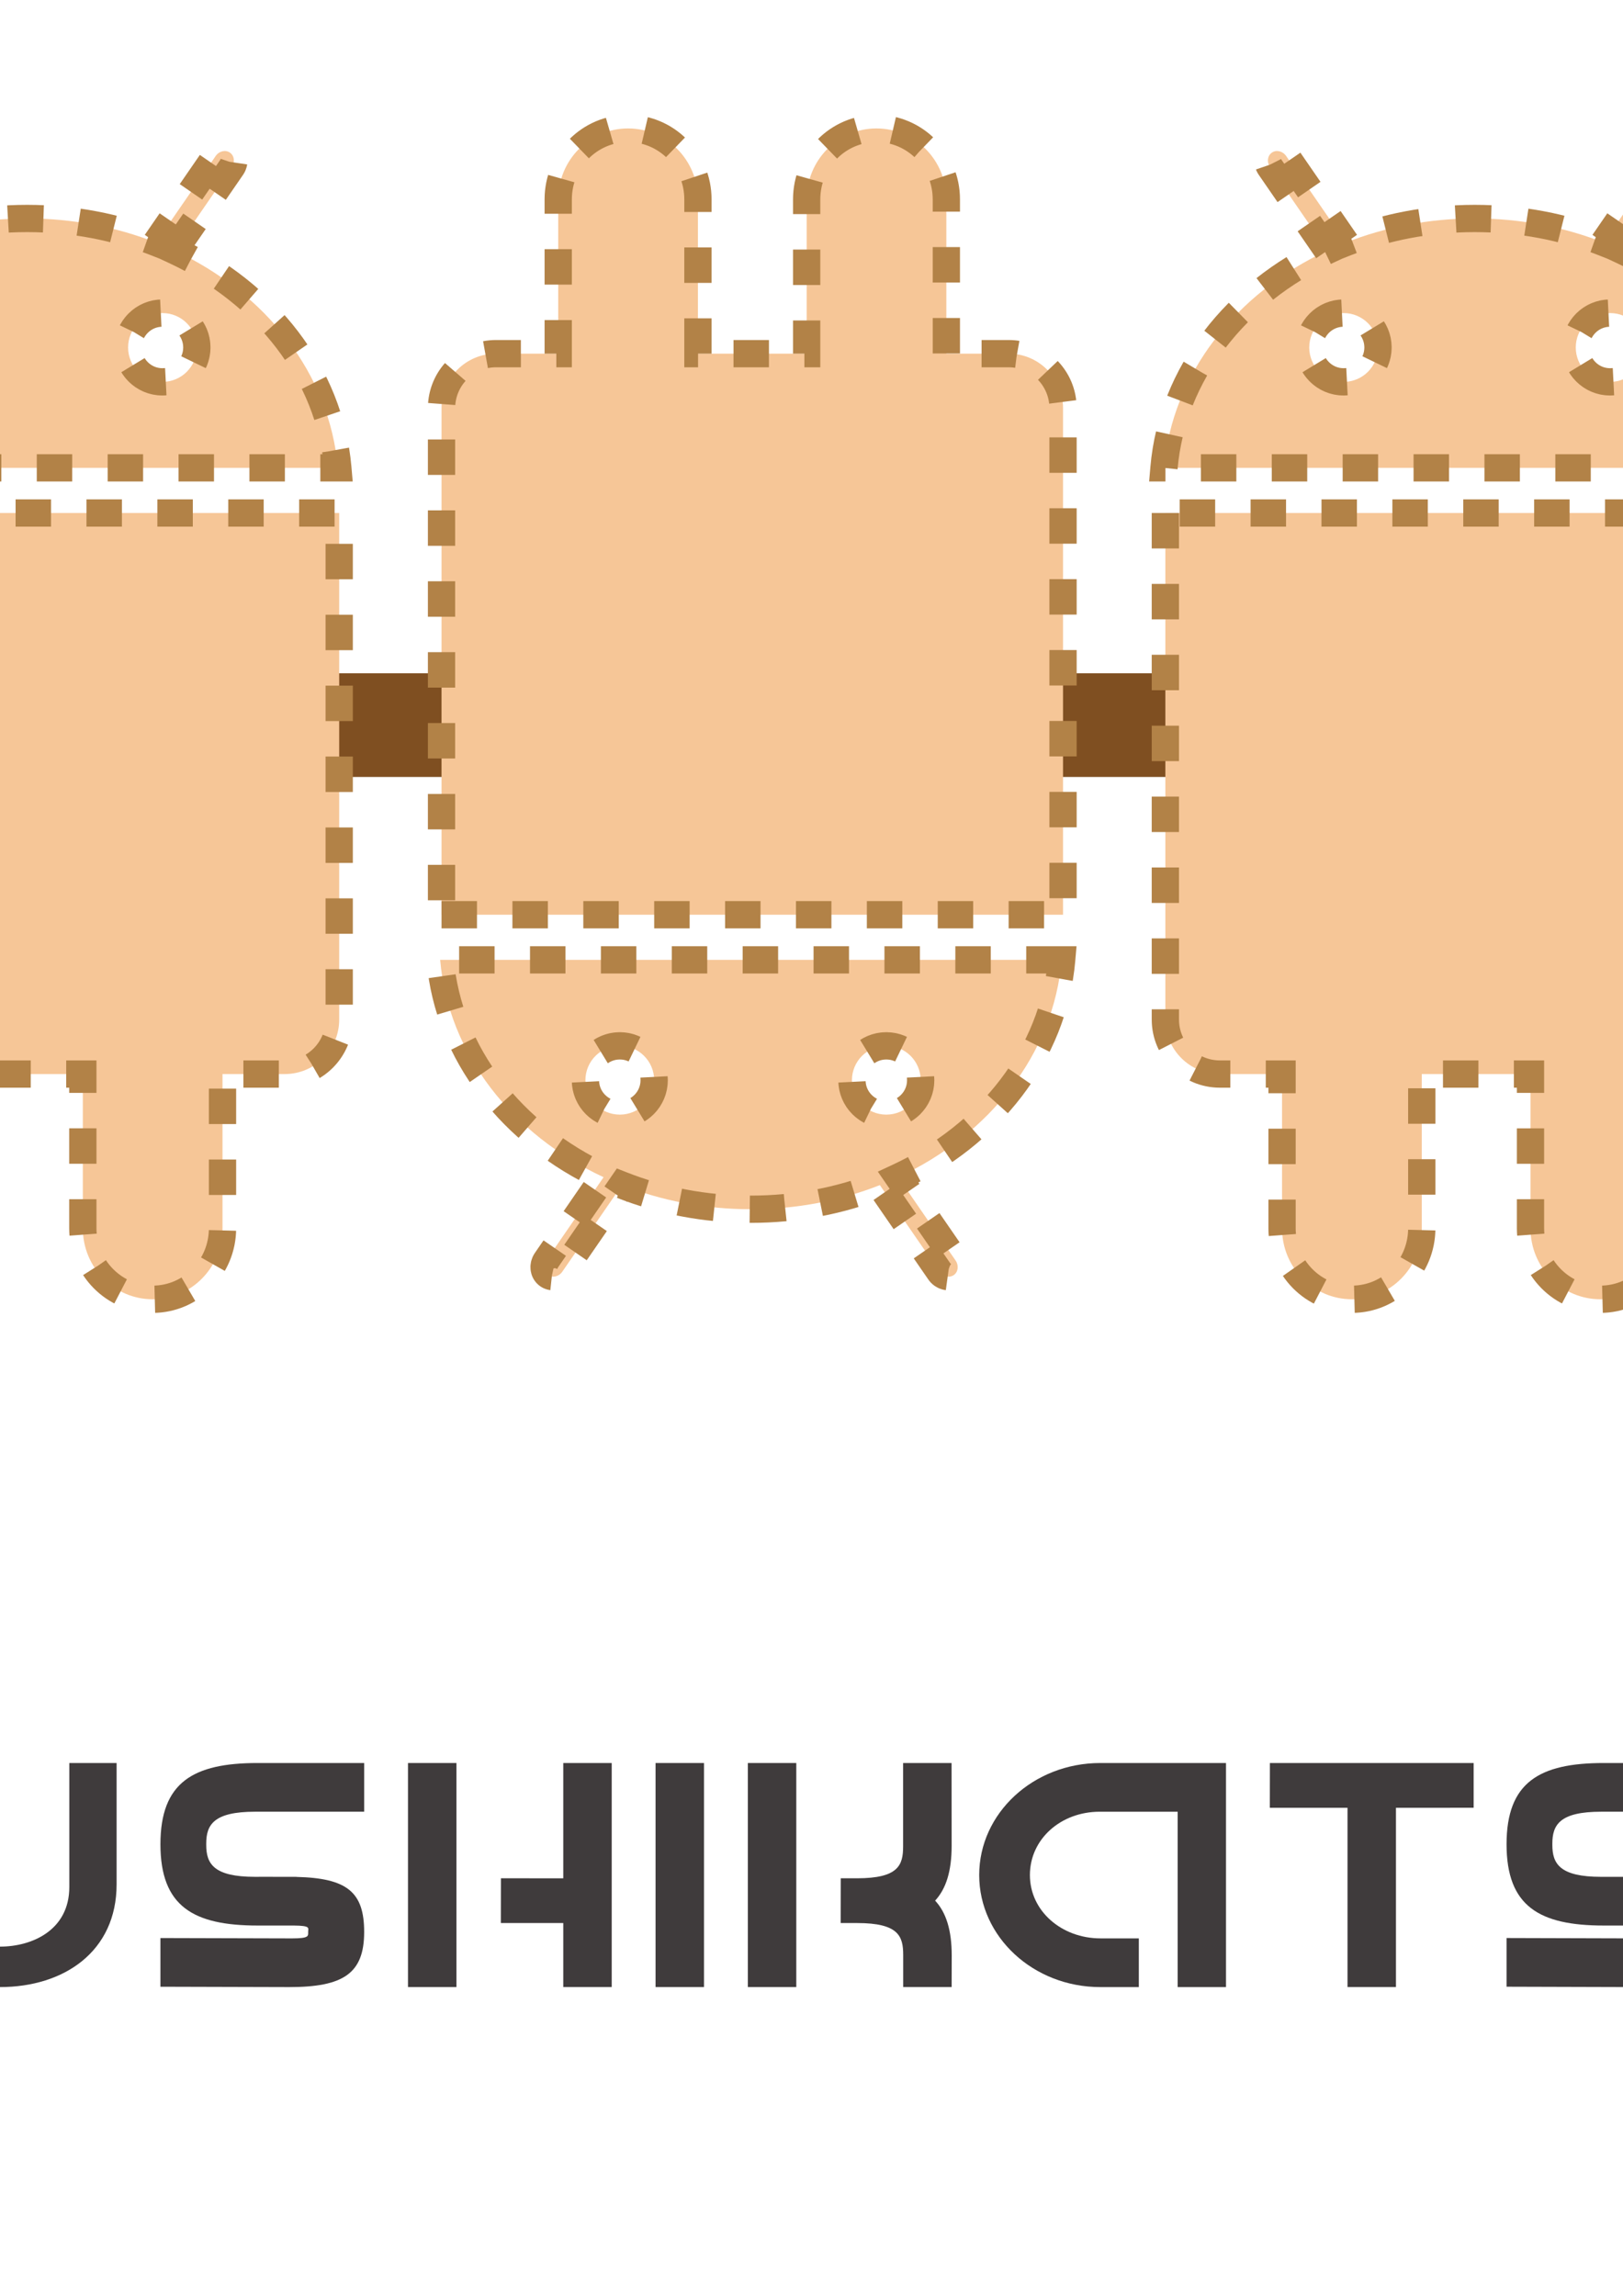 <?xml version="1.0" encoding="utf-8"?>
<!-- Generator: Adobe Illustrator 14.0.0, SVG Export Plug-In . SVG Version: 6.00 Build 43363)  -->
<!DOCTYPE svg PUBLIC "-//W3C//DTD SVG 1.1//EN" "http://www.w3.org/Graphics/SVG/1.1/DTD/svg11.dtd">
<svg version="1.1" id="レイヤー_1" xmlns="http://www.w3.org/2000/svg" xmlns:xlink="http://www.w3.org/1999/xlink" x="0px"
	 y="0px" width="595.28px" height="841.89px" viewBox="0 0 595.28 841.89" enable-background="new 0 0 595.28 841.89"
	 xml:space="preserve">
<g>
	<g>
		<rect x="149.644" y="646.519" fill="#3F3B3C" width="17.771" height="82.158"/>
		<polygon fill="#3F3B3C" points="206.595,646.519 206.595,688.79 183.729,688.784 183.7,705.198 206.595,705.198 206.595,728.677 
			224.366,728.677 224.366,646.519 		"/>
	</g>
	<path fill="#3F3B3C" d="M93.524,664.371h40.043v-17.857H94.489c-23.559,0-35.645,7.019-35.645,29.798s12.086,29.798,35.645,29.798
		h13.276c6.285,0.061,5.261,0.896,5.261,2.339v0.01v0.01c0,1.498,0.394,2.356-5.983,2.356l-48.198-0.131v17.857l47.233,0.131
		c19.865,0,27.489-4.996,27.489-20.218v-0.002v-0.008v-0.002c0-14.545-6.182-19.739-24.863-20.172v-0.028h-1.891
		c-0.246-0.002-0.489-0.006-0.735-0.006H94.917v0.006h-1.393c-15.172,0-17.883-4.827-17.883-11.688v-0.504
		C75.642,669.198,78.353,664.371,93.524,664.371z"/>
	<path fill="#3F3B3C" d="M449.668,728.682v-82.168h-46.105c-24.535,0-44.414,18.397-44.414,41.089
		c0,22.681,19.885,41.079,44.414,41.079h14.131V710.82h-14.062c-14.27,0-25.887-10.039-25.887-23.218
		c0-13.193,11.336-23.229,25.594-23.229h28.602v64.308H449.668L449.668,728.682z"/>
	<rect x="240.442" y="646.519" fill="#3F3B3C" width="17.771" height="82.158"/>
	<path fill="#3F3B3C" d="M685.89,728.683c23.561,0,42.77-13.12,42.77-37.688v-44.477h-17.346v45.465
		c0,15.819-13.639,21.867-25.424,21.867c-11.768,0-24.93-6.048-24.93-21.867l0.004-45.465H643.37v44.477
		C643.37,715.562,662.343,728.683,685.89,728.683z"/>
	<path fill="#3F3B3C" d="M-0.001,728.679c23.561,0,42.77-13.12,42.77-37.688v-44.477H25.423v45.465
		c0,15.819-13.639,21.867-25.424,21.867c-11.768,0-24.93-6.048-24.93-21.867l0.004-45.465h-17.594v44.477
		C-42.521,715.559-23.548,728.679-0.001,728.679z"/>
	<path fill="#3F3B3C" d="M587.251,664.371h40.043v-17.857h-39.078c-23.559,0-35.645,7.019-35.645,29.798
		s12.086,29.798,35.645,29.798h13.275c6.285,0.061,5.262,0.896,5.262,2.339v0.01v0.01c0,1.498,0.393,2.356-5.984,2.356
		l-48.197-0.138v17.857l47.232,0.138c19.865,0,27.49-4.996,27.49-20.218v-0.002v-0.008v-0.002c0-14.545-6.182-19.739-24.863-20.172
		v-0.028h-1.891c-0.246-0.002-0.49-0.006-0.736-0.006h-11.16v0.006h-1.393c-15.172,0-17.883-4.827-17.883-11.688v-0.504
		C569.368,669.198,572.079,664.371,587.251,664.371z"/>
	<polygon fill="#3F3B3C" points="540.496,646.519 465.773,646.519 465.744,662.933 494.234,662.931 494.234,728.677 
		512.006,728.677 512.006,662.929 540.496,662.927 	"/>
	<g>
		<g>
			<rect x="-133.379" y="646.516" fill="#3F3B3C" width="17.771" height="82.158"/>
		</g>
		<path fill="#3F3B3C" d="M-64.686,696.974c4.021-4.357,6.059-10.799,6.059-20.133l-0.029-30.325h-17.771v30.577
			c0,6.861-1.707,11.688-16.879,11.688h-0.965h-5.021l-0.029,16.414h0.059h4.963h1.023c15.172,0,16.879,4.827,16.879,11.688v11.79
			h17.771l0.029-11.538C-58.598,707.78-60.645,701.33-64.686,696.974z"/>
	</g>
	<g>
		<g>
			<rect x="274.29" y="646.519" fill="#3F3B3C" width="17.771" height="82.158"/>
		</g>
		<path fill="#3F3B3C" d="M342.983,696.977c4.021-4.357,6.059-10.799,6.059-20.133l-0.029-30.325h-17.771v30.577
			c0,6.861-1.707,11.688-16.879,11.688h-0.965h-5.021l-0.029,16.414h0.059h4.963h1.023c15.172,0,16.879,4.827,16.879,11.688v11.79
			h17.771l0.029-11.538C349.071,707.783,347.024,701.333,342.983,696.977z"/>
	</g>
</g>
<g>
	<polygon fill="#7F4F21" points="-70.748,246.898 -225.241,268.317 -225.241,284.931 886.932,284.931 886.932,246.898 	"/>
	<g>
		<path fill="#F6C697" stroke="#B28247" stroke-width="10" stroke-dasharray="13,13,13" d="M-103.542,188.12v185.768
			c0,11.035,8.947,19.979,19.982,19.979h22.814v56.568c0,14.369,11.471,26.016,25.623,26.016c14.148,0,25.623-11.646,25.623-26.016
			v-56.568H30.38v56.568c0,14.369,11.463,26.016,25.609,26.016s25.623-11.646,25.623-26.016v-56.568h22.828
			c11.021,0,19.971-8.951,19.971-19.979V188.12H-103.542L-103.542,188.12z"/>
		<path fill="#F6C697" stroke="#B28247" stroke-width="10" stroke-dasharray="13,13,13" d="M63.96,91.86l21.059-30.572
			c1.244-1.819,0.938-4.199-0.695-5.329c-1.637-1.123-3.969-0.568-5.225,1.251L57.224,88.96
			c-14.404-5.682-30.418-8.844-47.293-8.844c-16.871,0-32.895,3.162-47.299,8.844l-21.875-31.75
			c-1.256-1.819-3.588-2.375-5.225-1.251c-1.635,1.124-1.945,3.509-0.695,5.329l21.057,30.572
			c-33.463,15.57-56.951,45.166-59.941,79.706h227.957C120.917,137.026,97.431,107.431,63.96,91.86z M-38.153,140.036
			c-6.967,0-12.617-5.646-12.617-12.616c0-6.958,5.646-12.61,12.617-12.61c6.969,0,12.602,5.652,12.602,12.61
			C-25.552,134.384-31.19,140.036-38.153,140.036z M59.589,140.036c-6.969,0-12.607-5.646-12.607-12.616
			c0-6.958,5.639-12.61,12.607-12.61c6.973,0,12.611,5.652,12.611,12.61C72.2,134.384,66.56,140.036,59.589,140.036z"/>
	</g>
	<g>
		<path fill="#F6C697" stroke="#B28247" stroke-width="10" stroke-dasharray="13,13,13" d="M427.431,188.12v185.768
			c0,11.035,8.947,19.979,19.982,19.979h22.814v56.568c0,14.369,11.471,26.016,25.623,26.016c14.148,0,25.623-11.646,25.623-26.016
			v-56.568h39.879v56.568c0,14.369,11.463,26.016,25.609,26.016s25.623-11.646,25.623-26.016v-56.568h22.828
			c11.021,0,19.971-8.951,19.971-19.979V188.12H427.431L427.431,188.12z"/>
		<path fill="#F6C697" stroke="#B28247" stroke-width="10" stroke-dasharray="13,13,13" d="M594.933,91.86l21.059-30.572
			c1.244-1.819,0.938-4.199-0.695-5.329c-1.637-1.123-3.969-0.568-5.225,1.251l-21.875,31.75
			c-14.404-5.682-30.418-8.844-47.293-8.844c-16.871,0-32.895,3.162-47.299,8.844l-21.875-31.75
			c-1.256-1.819-3.588-2.375-5.225-1.251c-1.635,1.124-1.945,3.509-0.695,5.329l21.057,30.572
			c-33.463,15.57-56.951,45.166-59.941,79.706h227.957C651.89,137.026,628.403,107.431,594.933,91.86z M492.819,140.036
			c-6.967,0-12.617-5.646-12.617-12.616c0-6.958,5.646-12.61,12.617-12.61c6.969,0,12.602,5.652,12.602,12.61
			C505.421,134.384,499.782,140.036,492.819,140.036z M590.562,140.036c-6.969,0-12.607-5.646-12.607-12.616
			c0-6.958,5.639-12.61,12.607-12.61c6.973,0,12.611,5.652,12.611,12.61C603.173,134.384,597.532,140.036,590.562,140.036z"/>
	</g>
	<g>
		<path fill="#F6C697" stroke="#B28247" stroke-width="10" stroke-dasharray="13,13,13" d="M161.944,335.433h227.953V149.665
			c0-11.027-8.949-19.979-19.971-19.979h-22.828V73.118c0-14.369-11.477-26.016-25.623-26.016s-25.609,11.646-25.609,26.016v56.568
			h-39.879V73.118c0-14.369-11.475-26.016-25.623-26.016c-14.152,0-25.623,11.646-25.623,26.016v56.568h-22.814
			c-11.035,0-19.982,8.943-19.982,19.979V335.433L161.944,335.433z"/>
		<path fill="#F6C697" stroke="#B28247" stroke-width="10" stroke-dasharray="13,13,13" d="M389.396,351.985H161.438
			c2.99,34.541,26.479,64.137,59.941,79.707l-21.057,30.57c-1.25,1.82-0.939,4.205,0.695,5.33c1.637,1.123,3.969,0.568,5.225-1.252
			l21.875-31.75c14.404,5.684,30.428,8.846,47.299,8.846c16.875,0,32.889-3.162,47.293-8.846l21.875,31.75
			c1.256,1.82,3.588,2.375,5.225,1.252c1.633-1.131,1.939-3.51,0.695-5.33l-21.059-30.57
			C362.917,416.12,386.403,386.526,389.396,351.985z M239.935,396.132c0,6.959-5.633,12.611-12.602,12.611
			c-6.971,0-12.617-5.652-12.617-12.611c0-6.969,5.65-12.615,12.617-12.615C234.296,383.517,239.935,389.167,239.935,396.132z
			 M337.687,396.132c0,6.959-5.639,12.611-12.611,12.611c-6.969,0-12.607-5.652-12.607-12.611c0-6.969,5.639-12.615,12.607-12.615
			C332.046,383.517,337.687,389.167,337.687,396.132z"/>
	</g>
</g>
</svg>
